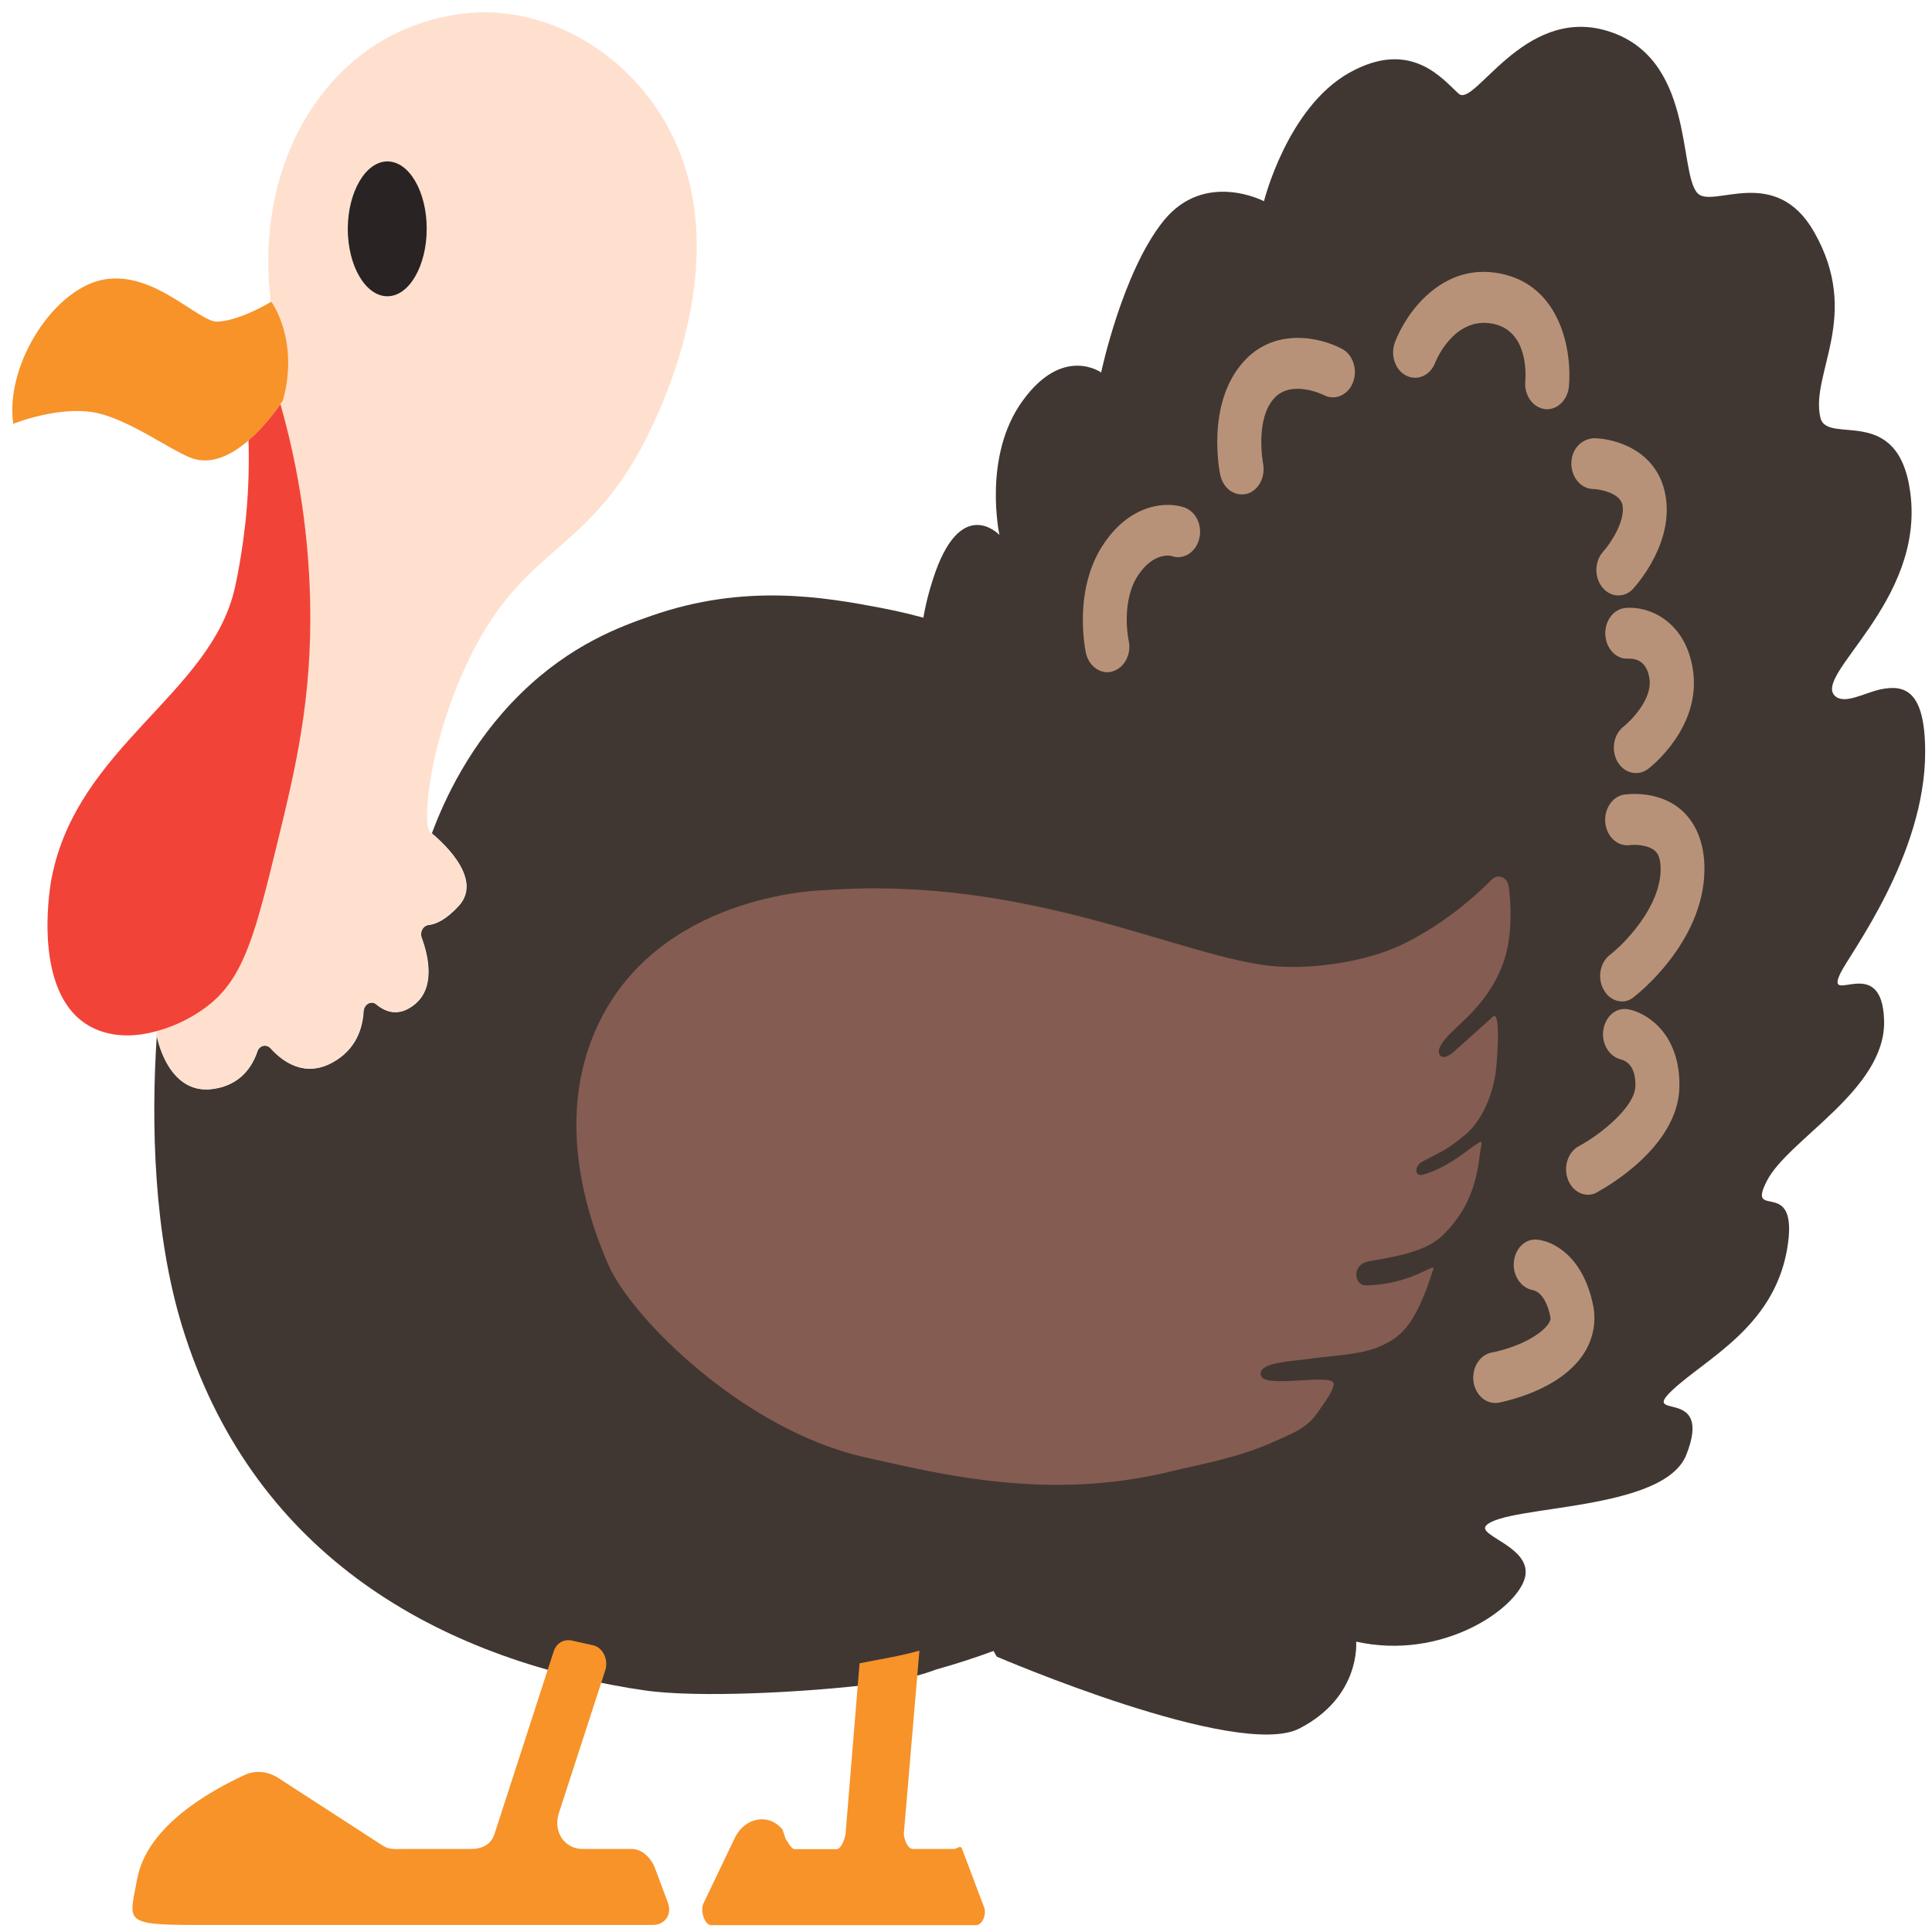 <svg width="101" height="101" viewBox="0 0 101 101" fill="none" xmlns="http://www.w3.org/2000/svg">
<path d="M99.865 25.749C100.635 31.5 94.658 35.346 95.96 36.41C96.467 36.82 97.465 36.225 98.302 36.039C99.57 35.776 100.643 36.078 100.643 39.32C100.643 44.719 96.687 49.883 96.222 50.86C95.335 52.676 98.403 49.727 98.496 53.359C98.589 56.971 93.475 59.559 92.367 61.736C91.251 63.913 94.126 61.336 93.416 65.358C92.689 69.38 89.223 71.001 87.439 72.661C85.672 74.32 89.595 72.397 88.158 76.049C86.983 79.036 78.808 78.655 77.701 79.739C77.151 80.286 80.161 80.871 79.713 82.502C79.265 84.132 75.376 86.817 70.896 85.821C70.896 85.821 71.158 88.701 67.929 90.361C64.7 92.021 52.104 86.603 52.104 86.603C52.104 86.603 46.069 76.175 44.564 63.142C43.042 50.04 48.157 33.208 48.157 33.208C48.224 32.388 48.402 31.441 48.757 30.328C50.194 25.788 52.248 27.965 52.248 27.965C52.248 27.965 51.352 23.845 53.465 20.946C55.57 18.036 57.565 19.471 57.565 19.471C57.565 19.471 58.673 14.219 60.828 11.544C62.975 8.888 66.078 10.519 66.078 10.519C66.078 10.519 67.295 5.618 70.541 3.802C73.787 1.986 75.436 4.173 76.264 4.905C77.092 5.618 79.62 0.375 83.922 1.585C88.631 2.913 87.718 9.005 88.741 10.099C89.519 10.938 92.807 8.546 94.844 12.139C97.338 16.533 94.624 19.52 95.165 21.834C95.52 23.308 99.24 21.034 99.865 25.749V25.749Z" fill="#403732"/>
<path d="M46.026 31.773C50.05 32.535 52.95 33.96 54.717 34.839C56.796 35.883 59.628 37.328 62.688 40.15C64.59 41.907 67.506 45.051 69.992 50.079C70.566 50.743 72.24 53.916 70.803 61.697C69.366 69.478 67.929 74.311 62.755 79.905C60.321 82.531 56.424 84.64 52.011 86.28C51.022 86.651 49.991 86.983 48.943 87.276C48.943 87.276 47.641 87.794 45.841 88.018C42.223 88.477 36.39 88.78 33.642 88.36C33.397 88.321 33.169 88.282 32.932 88.252C22.425 86.485 13.093 80.979 9.517 69.322C8.054 64.528 7.885 58.836 8.198 54.121C8.198 54.121 8.739 57.264 11.131 56.932C12.594 56.737 13.203 55.722 13.456 54.98C13.557 54.648 13.93 54.57 14.149 54.804C14.783 55.507 15.933 56.356 17.404 55.536C18.613 54.863 18.959 53.769 19.01 52.881C19.035 52.5 19.407 52.285 19.678 52.51C20.168 52.92 20.861 53.174 21.681 52.51C22.763 51.631 22.408 50.01 22.053 49.034C21.935 48.731 22.112 48.4 22.4 48.361C22.788 48.321 23.329 48.077 23.989 47.355C25.358 45.851 22.831 43.782 22.577 43.567C23.211 41.858 24.555 38.871 27.227 36.254C29.847 33.687 32.442 32.749 34.048 32.193C38.926 30.484 43.085 31.216 46.026 31.773V31.773Z" fill="#403732"/>
<path d="M34.902 99.431C35.164 100.085 34.75 100.632 34.133 100.632H10.21C6.355 100.632 6.778 100.408 7.167 98.25C7.674 95.428 11.055 93.603 12.763 92.802C13.371 92.509 14.065 92.607 14.623 92.997L20.024 96.493C20.346 96.707 20.717 96.659 21.081 96.659H24.623C25.172 96.659 25.671 96.454 25.857 95.858L28.942 86.339C29.086 85.89 29.483 85.675 29.889 85.763L30.988 86.007C31.512 86.114 31.825 86.749 31.639 87.325L29.213 94.794C28.9 95.79 29.534 96.659 30.456 96.659H33.034C33.55 96.659 34.014 97.098 34.234 97.645L34.902 99.431Z" fill="#F79329"/>
<path d="M35.249 7.297C38.647 14.561 33.642 23.25 33.169 24.05C30.16 29.108 27.125 28.844 24.378 34.76C22.408 38.968 22.011 43.323 22.535 43.547C22.543 43.547 22.543 43.557 22.56 43.557C22.814 43.772 25.341 45.842 23.972 47.345C23.313 48.077 22.78 48.312 22.383 48.351C22.095 48.39 21.926 48.722 22.036 49.024C22.391 50.01 22.746 51.631 21.664 52.5C20.844 53.164 20.16 52.91 19.661 52.5C19.399 52.275 19.018 52.5 18.993 52.871C18.934 53.759 18.587 54.853 17.387 55.526C15.916 56.347 14.766 55.497 14.132 54.794C13.913 54.56 13.549 54.638 13.439 54.97C13.186 55.712 12.577 56.718 11.115 56.923C8.722 57.255 8.181 54.111 8.181 54.111C8.19 54.033 8.19 53.964 8.207 53.886C9.238 53.603 10.244 53.076 11.022 52.422C12.78 50.948 13.363 48.634 14.47 44.094C15.426 40.179 16.313 36.518 16.195 31.363C16.119 27.872 15.595 24.415 14.64 21.102C14.733 20.965 14.775 20.907 14.775 20.907C15.646 17.743 14.166 15.752 14.166 15.752C14.048 14.99 13.346 9.689 16.626 5.198C20.041 0.511 24.97 0.619 25.671 0.648C29.754 0.814 33.482 3.499 35.249 7.297V7.297Z" fill="#FFE0CE"/>
<path d="M20.253 8.439C21.394 8.439 22.307 10.021 22.307 11.954C22.307 13.906 21.385 15.488 20.253 15.488C19.111 15.488 18.181 13.906 18.181 11.954C18.19 10.021 19.12 8.439 20.253 8.439Z" fill="#292323"/>
<path d="M50.287 96.639L51.445 99.704C51.589 100.066 51.361 100.642 51.022 100.642H37.184C36.821 100.642 36.593 99.861 36.779 99.499L38.427 96.053C38.951 95.008 40.202 94.764 40.912 95.653L41.073 96.141C41.191 96.287 41.36 96.668 41.546 96.668H43.744C43.964 96.668 44.158 96.151 44.201 95.897L44.936 86.954C45.993 86.739 47.049 86.583 48.064 86.29L47.261 95.721C47.202 96.053 47.43 96.659 47.726 96.659H49.864C50.05 96.649 50.211 96.444 50.287 96.639V96.639Z" fill="#F79329"/>
<path d="M8.223 53.896C6.727 54.326 5.155 54.199 4.047 53.183C1.748 51.055 2.644 46.144 2.703 45.881C4.047 39.017 11.038 36.283 12.281 30.718C12.67 28.99 12.856 27.067 12.856 27.067C13.008 25.515 13.025 24.128 12.991 23.015C13.794 22.322 14.403 21.492 14.656 21.121C15.434 23.826 16.119 27.321 16.212 31.382C16.33 36.537 15.443 40.198 14.487 44.113C13.38 48.653 12.797 50.967 11.038 52.441C10.261 53.086 9.263 53.613 8.223 53.896V53.896Z" fill="#F24338"/>
<path d="M13 23.015C12.129 23.777 11.047 24.343 9.973 23.933C8.883 23.504 6.837 22.01 5.155 21.61C3.202 21.141 0.692 22.156 0.692 22.156C0.252 19.022 2.873 15 5.51 14.6C8.13 14.19 10.421 16.884 11.393 16.816C12.619 16.738 14.183 15.771 14.183 15.771C14.183 15.771 15.662 17.763 14.792 20.926C14.792 20.926 14.749 20.994 14.656 21.121C14.411 21.483 13.803 22.322 13 23.015V23.015Z" fill="#F79329"/>
<path d="M76.56 59.354C77.473 58.621 78.031 57.235 78.191 56.054C78.267 55.517 78.47 52.852 78.064 53.135L75.943 55.038C75.943 55.038 75.334 55.536 75.224 55.038C75.114 54.541 76.213 53.681 76.805 53.076C77.464 52.412 78.267 51.397 78.665 50.098C79.079 48.761 78.986 47.101 78.868 46.33C78.85 46.222 78.809 46.122 78.747 46.039C78.686 45.956 78.606 45.893 78.517 45.858C78.427 45.822 78.331 45.814 78.238 45.835C78.146 45.857 78.059 45.906 77.988 45.978C77.151 46.828 75.495 48.312 73.347 49.356C71.336 50.333 68.538 50.664 66.678 50.518C61.885 50.128 53.897 45.754 43.144 46.535C42.704 46.544 34.37 46.808 31.216 53.672C29.348 57.723 30.126 62.283 31.808 66.129C33.008 68.873 38.858 74.76 45.224 76.185C49.171 77.064 54.818 78.499 61.268 76.908C62.443 76.615 64.7 76.224 66.492 75.414C67.532 74.945 68.275 74.692 68.825 73.92C69.374 73.149 69.713 72.68 69.721 72.348C69.738 71.743 66.095 72.622 65.917 71.909C65.74 71.196 67.54 71.177 68.555 71.021C69.332 70.894 71.15 70.845 72.164 70.376C73.178 69.908 73.965 69.41 74.937 66.325C75.047 65.983 73.711 67.184 71.369 67.194C70.811 67.194 70.617 66.1 71.581 65.934C73.271 65.641 74.641 65.377 75.495 64.509C77.337 62.654 77.253 60.681 77.447 59.852C77.6 59.197 76.222 60.896 74.404 61.404C73.931 61.541 73.931 60.945 74.362 60.721C75.647 60.057 75.647 60.086 76.56 59.354V59.354Z" fill="#855C52"/>
<path d="M78.174 73.344C77.885 73.347 77.606 73.223 77.392 72.998C77.178 72.773 77.046 72.463 77.021 72.13C76.997 71.797 77.082 71.466 77.26 71.202C77.437 70.939 77.694 70.762 77.98 70.708C79.358 70.435 80.626 69.771 80.989 69.136C81.074 68.99 81.065 68.912 81.048 68.834C80.803 67.623 80.254 67.467 80.144 67.447C79.535 67.34 79.079 66.705 79.138 65.993C79.197 65.29 79.713 64.762 80.313 64.802C81.167 64.86 82.748 65.641 83.28 68.219C83.449 69.039 83.314 69.859 82.9 70.591C81.809 72.495 79.155 73.159 78.369 73.325C78.309 73.334 78.242 73.344 78.174 73.344Z" fill="#B89278"/>
<path d="M83.018 62.458C82.587 62.458 82.173 62.175 81.978 61.687C81.708 61.023 81.961 60.232 82.536 59.92C83.72 59.285 85.478 57.84 85.495 56.776C85.52 55.731 85.021 55.458 84.726 55.38C84.117 55.234 83.703 54.54 83.821 53.828C83.939 53.115 84.497 52.646 85.123 52.764C86.07 52.939 87.853 54.023 87.794 56.835C87.727 59.969 83.931 62.087 83.5 62.322C83.348 62.419 83.179 62.458 83.018 62.458V62.458Z" fill="#B89278"/>
<path d="M84.802 52.353C84.43 52.353 84.066 52.148 83.846 51.758C83.491 51.143 83.635 50.323 84.168 49.913C84.895 49.356 86.78 47.452 86.814 45.48C86.822 44.787 86.619 44.582 86.552 44.514C86.196 44.153 85.436 44.143 85.191 44.182C84.893 44.219 84.594 44.121 84.358 43.909C84.122 43.696 83.966 43.386 83.925 43.043C83.883 42.701 83.958 42.353 84.134 42.074C84.311 41.794 84.574 41.605 84.869 41.546C85.064 41.517 86.847 41.263 88.073 42.512C88.555 43.01 89.13 43.938 89.104 45.519C89.037 49.298 85.579 51.992 85.427 52.109C85.241 52.275 85.021 52.353 84.802 52.353V52.353Z" fill="#B89278"/>
<path d="M85.52 40.413C85.148 40.413 84.785 40.208 84.556 39.818C84.21 39.203 84.354 38.383 84.878 37.982C85.275 37.67 86.391 36.537 86.23 35.483C86.087 34.526 85.495 34.428 85.123 34.428C84.497 34.487 83.956 33.901 83.922 33.179C83.904 32.832 84.004 32.491 84.202 32.23C84.4 31.968 84.679 31.808 84.979 31.783C86.18 31.666 88.124 32.456 88.504 35.034C88.952 38.031 86.272 40.12 86.154 40.199C85.96 40.345 85.74 40.413 85.52 40.413V40.413Z" fill="#B89278"/>
<path d="M84.607 31.129C84.303 31.129 83.999 30.992 83.77 30.709C83.331 30.172 83.356 29.332 83.813 28.834C84.21 28.395 84.979 27.214 84.819 26.403C84.683 25.72 83.508 25.564 83.28 25.564C82.646 25.554 82.139 24.949 82.147 24.216C82.156 23.484 82.654 22.957 83.314 22.908C84.489 22.928 86.602 23.562 87.05 25.808C87.557 28.307 85.605 30.523 85.385 30.767C85.182 31.002 84.895 31.129 84.607 31.129V31.129Z" fill="#B89278"/>
<path d="M80.879 21.395C80.837 21.395 80.795 21.395 80.761 21.385C80.61 21.367 80.465 21.314 80.332 21.231C80.199 21.147 80.081 21.034 79.986 20.898C79.891 20.762 79.82 20.606 79.778 20.438C79.735 20.27 79.722 20.094 79.738 19.921C79.772 19.491 79.856 17.284 78.039 16.923C75.976 16.523 75.038 18.934 75.03 18.954C74.776 19.628 74.1 19.93 73.516 19.637C72.933 19.345 72.671 18.563 72.925 17.89C73.491 16.386 75.368 13.701 78.419 14.297C81.64 14.931 82.181 18.427 82.02 20.194C81.991 20.521 81.859 20.824 81.648 21.046C81.438 21.267 81.164 21.392 80.879 21.395V21.395Z" fill="#B89278"/>
<path d="M64.911 25.847C64.395 25.847 63.931 25.446 63.795 24.841C63.761 24.695 63.034 21.141 64.987 18.934C66.619 17.089 69.011 17.626 70.161 18.241C70.735 18.544 70.989 19.335 70.727 19.999C70.465 20.663 69.78 20.955 69.205 20.653C69.197 20.653 67.506 19.803 66.593 20.838C65.604 21.961 66.027 24.197 66.027 24.216C66.171 24.929 65.799 25.642 65.182 25.817C65.097 25.837 65.004 25.847 64.911 25.847V25.847Z" fill="#B89278"/>
<path d="M57.886 35.141C57.379 35.141 56.906 34.741 56.771 34.145C56.745 34.009 56.052 30.806 57.743 28.366C59.188 26.276 61.048 26.227 61.919 26.53C62.527 26.745 62.874 27.477 62.688 28.18C62.502 28.883 61.868 29.283 61.259 29.069C61.192 29.049 60.346 28.854 59.535 30.016C58.571 31.402 58.994 33.452 59.002 33.472C59.163 34.184 58.791 34.907 58.174 35.092C58.081 35.132 57.988 35.141 57.886 35.141V35.141Z" fill="#B89278"/>
</svg>
